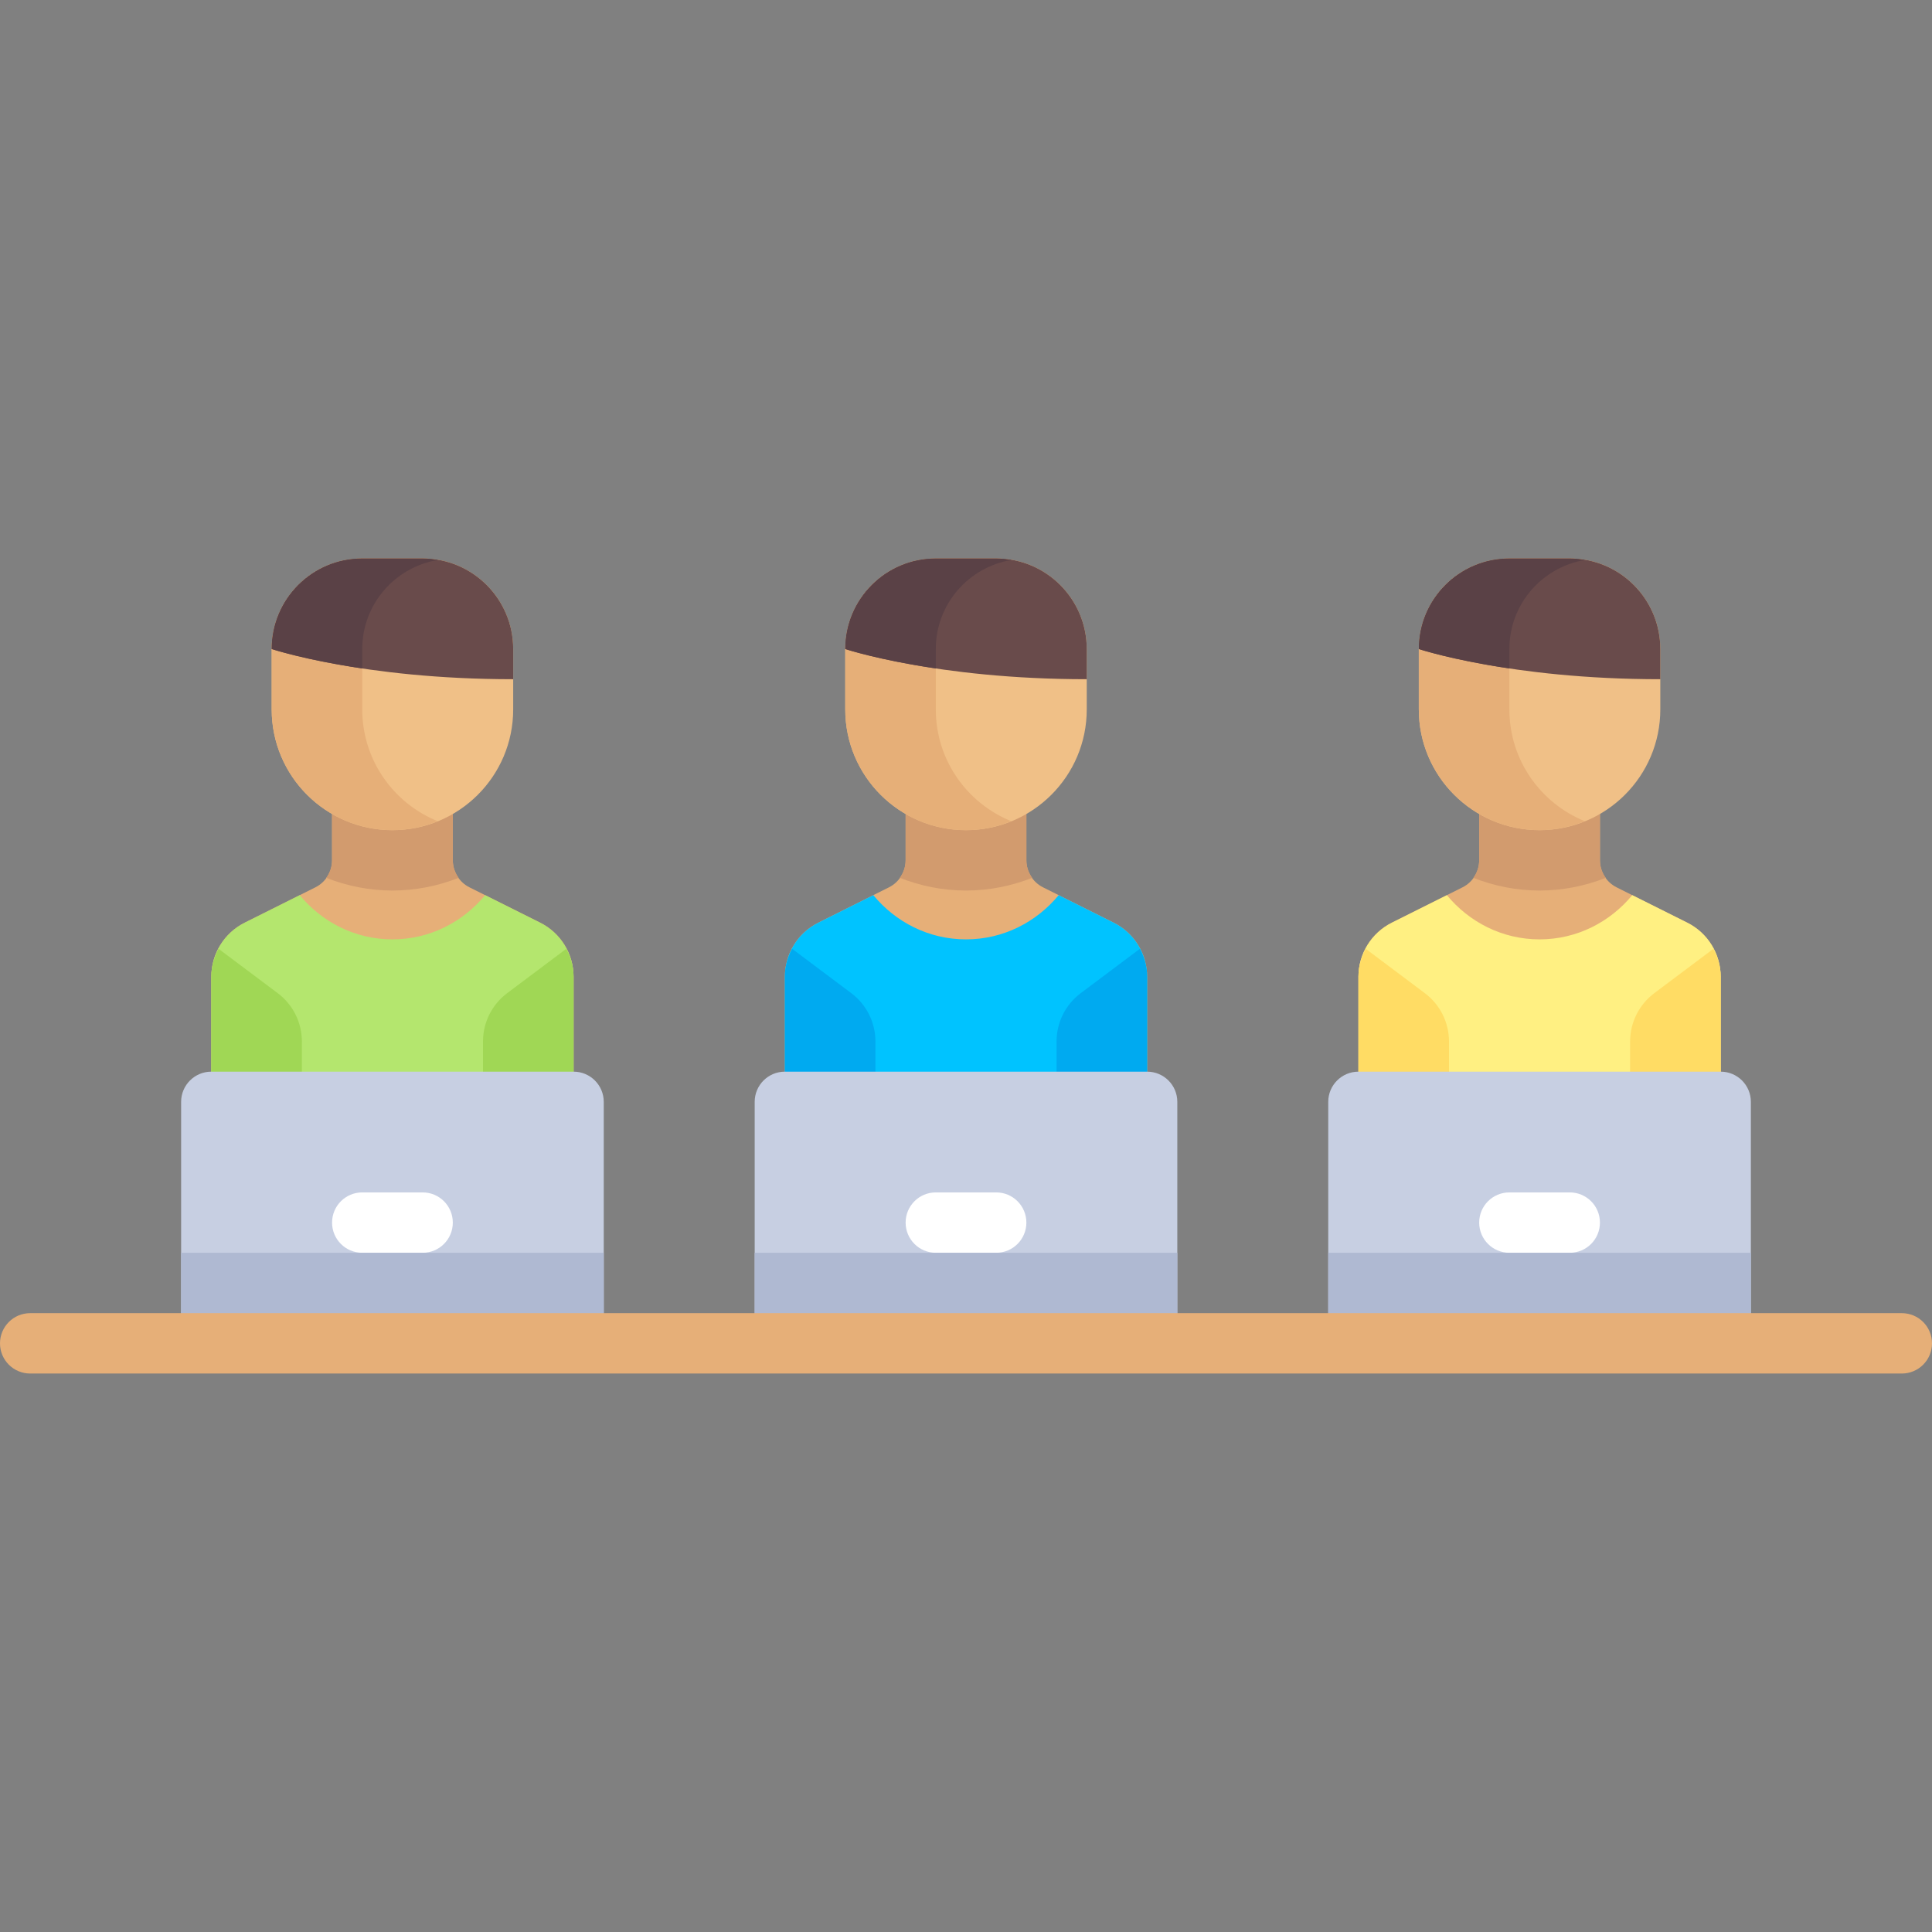 <?xml version="1.0" encoding="iso-8859-1"?>
<!-- Generator: Adobe Illustrator 19.0.0, SVG Export Plug-In . SVG Version: 6.00 Build 0)  -->
<svg xmlns="http://www.w3.org/2000/svg" xmlns:xlink="http://www.w3.org/1999/xlink" version="1.1" id="Layer_1" x="0px" y="0px" viewBox="0 0 512 512" style="enable-background:new 0 0 512 512;" xml:space="preserve">
<rect x="0" y="0" width="512" height="512" fill="#808080" stroke="none"/>
<path style="fill:#E6AF78;" d="M456,287.052v-28.219c0-6.06-3.424-11.6-8.844-14.31l-18.734-9.367C425.712,233.8,424,231.03,424,228  v-16h-32v16c0,3.03-1.712,5.8-4.422,7.155l-18.733,9.367c-5.42,2.71-8.844,8.25-8.844,14.31v28.219"/>
<path style="fill:#FFF082;" d="M447.156,244.522l-14.592-7.296c-5.87,7.099-14.632,11.719-24.563,11.719s-18.694-4.62-24.563-11.719  l-14.592,7.296c-5.42,2.71-8.844,8.25-8.844,14.31V300h96v-41.168C456,252.772,452.576,247.232,447.156,244.522z"/>
<path style="fill:#D29B6E;" d="M392,212v16c0,1.707-0.588,3.297-1.547,4.632C395.896,234.78,401.803,236,408,236  s12.104-1.22,17.547-3.368C424.589,231.297,424,229.707,424,228v-16H392z"/>
<path style="fill:#F0C087;" d="M408,220L408,220c-17.673,0-32-14.327-32-32v-16c0-13.255,10.745-24,24-24h16  c13.255,0,24,10.745,24,24v16C440,205.673,425.673,220,408,220z"/>
<path style="fill:#E6AF78;" d="M400,188v-16c0-11.885,8.659-21.684,20-23.597c-1.308-0.221-2.63-0.403-4-0.403h-16  c-13.255,0-24,10.745-24,24v16c0,17.673,14.327,32,32,32c4.25,0,8.289-0.868,12-2.373C408.282,212.875,400,201.422,400,188z"/>
<path style="fill:#694B4B;" d="M376,172c0,0,24,8,64,8v-8c0-13.255-10.745-24-24-24h-16C386.745,148,376,158.745,376,172L376,172z"/>
<path style="fill:#5A4146;" d="M400,172c0-11.885,8.659-21.684,20-23.597c-1.308-0.221-2.63-0.403-4-0.403h-16  c-13.255,0-24,10.745-24,24c0,0,8.604,2.845,24,5.143V172z"/>
<g>
	<path style="fill:#FFDC64;" d="M377.599,263.199l-15.665-11.748c-1.182,2.251-1.934,4.742-1.934,7.382V300h24v-24   C384,270.963,381.629,266.221,377.599,263.199z"/>
	<path style="fill:#FFDC64;" d="M438.401,263.199C434.371,266.221,432,270.963,432,276v24h24v-41.167c0-2.64-0.752-5.13-1.934-7.382   L438.401,263.199z"/>
</g>
<path style="fill:#C7CFE2;" d="M464,356H352v-64c0-4.418,3.582-8,8-8h96c4.418,0,8,3.582,8,8V356z"/>
<path style="fill:#FFFFFF;" d="M416,332h-16c-4.422,0-8-3.578-8-8s3.578-8,8-8h16c4.422,0,8,3.578,8,8S420.422,332,416,332z"/>
<rect x="352" y="332" style="fill:#AFB9D2;" width="112" height="24"/>
<path style="fill:#E6AF78;" d="M304,287.052v-28.219c0-6.06-3.424-11.6-8.844-14.31l-18.734-9.367C273.712,233.8,272,231.03,272,228  v-16h-32v16c0,3.03-1.712,5.8-4.422,7.155l-18.733,9.367c-5.42,2.71-8.844,8.25-8.844,14.31v28.219"/>
<path style="fill:#00C3FF;" d="M295.156,244.522l-14.592-7.296c-5.87,7.099-14.632,11.719-24.563,11.719s-18.694-4.62-24.563-11.719  l-14.592,7.296c-5.42,2.71-8.844,8.25-8.844,14.31V300h96v-41.168C304,252.772,300.576,247.232,295.156,244.522z"/>
<path style="fill:#D29B6E;" d="M240,212v16c0,1.707-0.588,3.297-1.547,4.632C243.896,234.78,249.803,236,256,236  c6.197,0,12.104-1.22,17.547-3.368C272.589,231.297,272,229.707,272,228v-16H240z"/>
<path style="fill:#F0C087;" d="M256,220L256,220c-17.673,0-32-14.327-32-32v-16c0-13.255,10.745-24,24-24h16  c13.255,0,24,10.745,24,24v16C288,205.673,273.673,220,256,220z"/>
<path style="fill:#E6AF78;" d="M248,188v-16c0-11.885,8.659-21.684,20-23.597c-1.308-0.221-2.63-0.403-4-0.403h-16  c-13.255,0-24,10.745-24,24v16c0,17.673,14.327,32,32,32c4.25,0,8.289-0.868,12-2.373C256.282,212.875,248,201.422,248,188z"/>
<path style="fill:#694B4B;" d="M224,172c0,0,24,8,64,8v-8c0-13.255-10.745-24-24-24h-16C234.745,148,224,158.745,224,172L224,172z"/>
<path style="fill:#5A4146;" d="M248,172c0-11.885,8.659-21.684,20-23.597c-1.308-0.221-2.63-0.403-4-0.403h-16  c-13.255,0-24,10.745-24,24c0,0,8.604,2.845,24,5.143V172z"/>
<g>
	<path style="fill:#00AAF0;" d="M225.599,263.199l-15.665-11.748c-1.182,2.251-1.934,4.742-1.934,7.382V300h24v-24   C232,270.963,229.629,266.221,225.599,263.199z"/>
	<path style="fill:#00AAF0;" d="M286.401,263.199C282.371,266.221,280,270.963,280,276v24h24v-41.167c0-2.64-0.752-5.13-1.934-7.382   L286.401,263.199z"/>
</g>
<path style="fill:#C7CFE2;" d="M312,356H200v-64c0-4.418,3.582-8,8-8h96c4.418,0,8,3.582,8,8V356z"/>
<path style="fill:#FFFFFF;" d="M264,332h-16c-4.422,0-8-3.578-8-8s3.578-8,8-8h16c4.422,0,8,3.578,8,8S268.422,332,264,332z"/>
<rect x="200" y="332" style="fill:#AFB9D2;" width="112" height="24"/>
<path style="fill:#E6AF78;" d="M152,287.052v-28.219c0-6.06-3.424-11.6-8.844-14.31l-18.734-9.367C121.712,233.8,120,231.03,120,228  v-16H88v16c0,3.03-1.712,5.8-4.422,7.155l-18.733,9.367c-5.42,2.71-8.844,8.25-8.844,14.31v28.219"/>
<path style="fill:#B4E66E;" d="M143.156,244.522l-14.592-7.296c-5.87,7.099-14.632,11.719-24.563,11.719s-18.694-4.62-24.563-11.719  l-14.592,7.296c-5.42,2.71-8.844,8.25-8.844,14.31V300h96v-41.168C152,252.772,148.576,247.232,143.156,244.522z"/>
<path style="fill:#D29B6E;" d="M88,212v16c0,1.707-0.588,3.297-1.547,4.632C91.896,234.78,97.803,236,104,236  s12.104-1.22,17.547-3.368C120.589,231.297,120,229.707,120,228v-16H88z"/>
<path style="fill:#F0C087;" d="M104,220L104,220c-17.673,0-32-14.327-32-32v-16c0-13.255,10.745-24,24-24h16  c13.255,0,24,10.745,24,24v16C136,205.673,121.673,220,104,220z"/>
<path style="fill:#E6AF78;" d="M96,188v-16c0-11.885,8.659-21.684,20-23.597c-1.308-0.221-2.63-0.403-4-0.403H96  c-13.255,0-24,10.745-24,24v16c0,17.673,14.327,32,32,32c4.25,0,8.289-0.868,12-2.373C104.282,212.875,96,201.422,96,188z"/>
<path style="fill:#694B4B;" d="M72,172c0,0,24,8,64,8v-8c0-13.255-10.745-24-24-24H96C82.745,148,72,158.745,72,172L72,172z"/>
<path style="fill:#5A4146;" d="M96,172c0-11.885,8.659-21.684,20-23.597c-1.308-0.221-2.63-0.403-4-0.403H96  c-13.255,0-24,10.745-24,24c0,0,8.604,2.845,24,5.143V172z"/>
<g>
	<path style="fill:#A0D755;" d="M73.599,263.199l-15.665-11.748c-1.182,2.251-1.934,4.742-1.934,7.382V300h24v-24   C80,270.963,77.629,266.221,73.599,263.199z"/>
	<path style="fill:#A0D755;" d="M134.401,263.199C130.371,266.221,128,270.963,128,276v24h24v-41.167c0-2.64-0.752-5.13-1.934-7.382   L134.401,263.199z"/>
</g>
<path style="fill:#C7CFE2;" d="M160,356H48v-64c0-4.418,3.582-8,8-8h96c4.418,0,8,3.582,8,8V356z"/>
<path style="fill:#FFFFFF;" d="M112,332H96c-4.422,0-8-3.578-8-8s3.578-8,8-8h16c4.422,0,8,3.578,8,8S116.422,332,112,332z"/>
<rect x="48" y="332" style="fill:#AFB9D2;" width="112" height="24"/>
<path style="fill:#E6AF78;" d="M504,364H8c-4.422,0-8-3.578-8-8s3.578-8,8-8h496c4.422,0,8,3.578,8,8S508.422,364,504,364z"/>
<g>
</g>
<g>
</g>
<g>
</g>
<g>
</g>
<g>
</g>
<g>
</g>
<g>
</g>
<g>
</g>
<g>
</g>
<g>
</g>
<g>
</g>
<g>
</g>
<g>
</g>
<g>
</g>
<g>
</g>
</svg>
